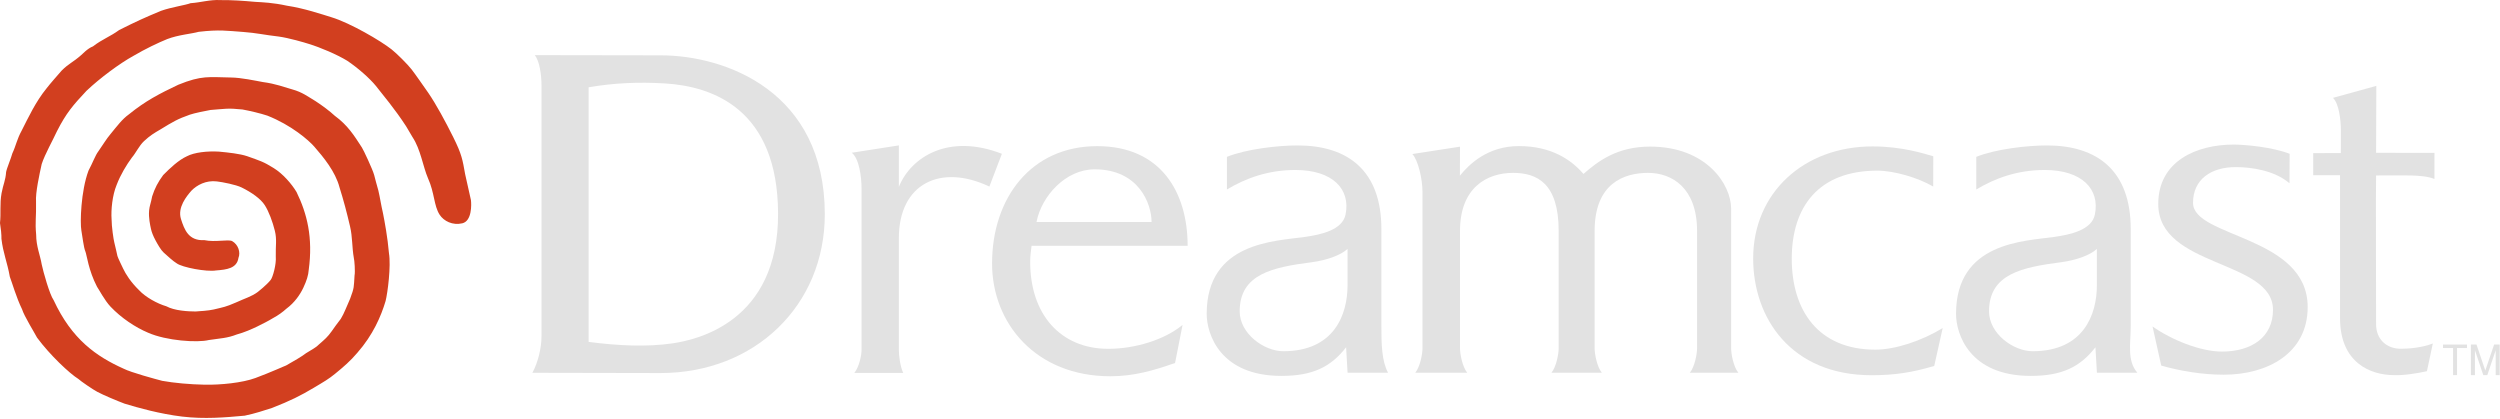 <svg clip-rule="evenodd" fill-rule="evenodd" stroke-linejoin="round" stroke-miterlimit="2" viewBox="0 0 567 95" xmlns="http://www.w3.org/2000/svg"><g fill-rule="nonzero"><g fill="#e2e2e2"><path d="m556.359 78.931h-2.285v-.789h5.444v.789h-2.266v6.146h-.893z"/><path d="m563.211 85.077-1.893-5.635v5.635h-.914v-6.935h1.264l2 5.896 1.998-5.896h1.264v6.935h-.91v-5.635l-1.895 5.635z"/><path d="m122.813 19.344c0-2.409-.458-5.529-1.522-6.841 6.973 0 22.039.046 28.497.046 14.859 0 37.277 8.247 37.277 36.052 0 20.635-15.826 36.008-37.277 36.008-4.705 0-22.67-.058-29.044-.058 1.306-2.411 2.069-5.685 2.069-8.269zm10.687 58.199c6.858.892 13.189 1.165 18.917.347 5.542-.793 24.165-4.805 24.049-29.529-.109-23.431-14.581-28.788-25.731-29.443-5.819-.343-11.436-.123-17.236.881z"/><path d="m193.187 34.642 10.676-1.667v9.4c2.738-6.767 11.259-12.205 23.366-7.493l-2.838 7.433c-11.082-5.26-20.528-.646-20.528 11.661v25.394c0 1.209.264 3.648.985 5.213h-11.089c1.12-1.381 1.64-4.004 1.64-5.213v-36.63c-.003-2.657-.545-6.77-2.212-8.098z"/><path d="m530.719 39.738v32.434c0 10.183 7.019 12.905 12.219 12.905 2.197.107 5.313-.406 7.488-.889l1.338-6.285c-2.535.97-5.481 1.197-7.25 1.197-3.26 0-5.617-2.164-5.617-5.549 0-3.037-.077-32.809 0-33.761h-.034c.432 0 7.196-.024 7.879 0 2.217.078 3.92.213 5.387.803l.008-5.919s-12.985-.017-13.239-.017l.053-15.181-9.838 2.719c1.356 1.269 1.797 4.982 1.797 7.431 0 0-.008 4.536-.008 5.083-.441 0-5.438.025-6.265.025v5.001c.873 0 6.082.003 6.082.003z"/><path d="m488.193 74.036c4.229 3.021 10.866 5.703 15.733 5.703 6.752 0 11.588-3.285 11.588-9.469 0-11.414-26.022-9.522-26.022-24.004 0-9.792 8.756-13.476 17.1-13.476 2.683 0 8.806.582 12.697 2.088l-.031 6.688c-3.459-2.955-8.735-3.669-12.213-3.669-5.521 0-9.668 2.74-9.668 8.112 0 7.887 26.002 7.43 26.002 23.621 0 10.471-9.07 15.354-19.055 15.354-4.865 0-9.939-.862-14.16-2.071z"/><path d="m331.107 39.839c0-.592.021-5.895.021-6.574l-10.809 1.671c1.303 1.365 2.303 5.623 2.303 8.667v35.414c0 1.209-.519 4.143-1.641 5.521h11.784c-1.118-1.381-1.637-4.313-1.637-5.521v-26.645c0-9.75 6.031-13.164 12.035-13.164 5.434 0 10.344 2.352 10.344 13.164v26.646c0 1.209-.52 4.142-1.637 5.521h11.428c-1.123-1.381-1.637-4.313-1.637-5.521v-26.646c0-10.811 6.678-13.164 12.123-13.164 5.43 0 11.111 3.411 11.111 13.164v26.646c0 1.209-.515 4.142-1.642 5.521h11.008c-1.127-1.381-1.639-4.313-1.639-5.521v-31.706c0-5.404-5.516-14.063-18.391-14.063-7.492 0-11.818 3.333-15.103 6.2-2.793-3.26-7.34-6.317-14.647-6.317-7.116-.003-11.319 4.17-13.374 6.707z"/><path d="m305.621 56.453c-1.543 1.453-4.773 2.579-8.107 3.019-8.762 1.147-16.352 2.604-16.352 11.137 0 5.063 5.52 9.048 9.891 9.048 11.578 0 14.57-8.353 14.57-14.935v-8.269zm-27.352-20.883c4.419-1.771 11.549-2.583 16.021-2.583 11.42 0 19.008 5.705 19.008 18.95v21.972c0 4.069.062 7.924 1.512 10.631h-9.178l-.332-5.78c-3.473 4.487-7.627 6.495-14.676 6.495-13.91 0-16.946-9.503-16.946-14.069 0-16.297 15.512-16.485 22.249-17.447 3.728-.526 8.521-1.58 9.244-5.074 1.188-5.78-2.942-10.114-11.385-10.114-6.197 0-11.273 1.885-15.514 4.422zm197.303 20.883c-1.541 1.453-4.773 2.579-8.109 3.019-8.76 1.147-16.348 2.604-16.348 11.137 0 5.063 5.516 9.048 9.887 9.048 11.576 0 14.57-8.353 14.57-14.935zm-27.349-20.883c4.418-1.771 11.556-2.583 16.023-2.583 11.414 0 19.002 5.705 19.002 18.95v21.972c0 4.069-.887 7.841 1.508 10.631h-9.176l-.334-5.78c-3.478 4.487-7.625 6.495-14.674 6.495-13.902 0-16.943-9.503-16.943-14.069 0-16.297 15.512-16.485 22.246-17.447 3.729-.526 8.527-1.58 9.242-5.074 1.19-5.78-2.941-10.114-11.385-10.114-6.195 0-11.271 1.885-15.513 4.422v-7.4z"/><path d="m438.451 42.308c-3.443-2.012-8.879-3.605-12.67-3.605-13.312 0-19.412 8.185-19.412 19.976 0 11.68 5.965 20.625 18.983 20.625 4.462 0 10.535-2.006 15.25-4.902l-1.918 8.593c-4.799 1.428-8.842 2.108-14.194 2.108-18.295 0-26.871-12.977-26.871-26.479 0-14.921 11.504-25.417 27.072-25.417 6.805 0 11.771 1.668 13.776 2.238z"/><path d="m233.646 59.304c.008-1.234.172-2.41.31-3.55h35.401c0-12.169-6.087-22.608-20.505-22.608-14.965 0-23.85 11.703-23.85 26.63 0 13.498 9.891 25.56 26.832 25.56 5.356 0 9.834-1.319 14.669-3.012l1.701-8.63c-4.135 3.404-10.817 5.418-16.849 5.418-10.841 0-17.756-7.849-17.709-19.808zm1.431-8.948c1.149-5.92 6.628-11.952 13.184-11.952 10.018 0 12.917 7.817 12.917 11.952-.002 0-26.101.019-26.101 0z"/></g><path d="m65.058 1.288c3.969.596 8.026 1.984 10.141 2.63 4.261 1.302 11.177 5.351 13.621 7.291 1.157.918 3.585 3.323 4.528 4.533.917 1.179 2.667 3.733 3.783 5.308 1.781 2.597 3.874 6.466 5.648 10.025 1.984 3.978 2.12 5.13 2.721 8.455l1.311 5.862c.123 1.014.227 4.731-1.957 5.251-2.181.521-4.199-.483-5.15-1.955-1.316-2.036-1.133-4.926-2.623-8.234-1.161-2.674-1.666-6.561-3.521-9.355l-1.453-2.458c-2.573-3.96-5.253-7.103-6.851-9.153-1.411-1.723-4.04-4.064-6.531-5.729-2.306-1.398-6.032-2.993-8.719-3.813-.856-.279-4.524-1.357-6.8-1.66-3.093-.347-5.126-.836-8.063-1.043-3.63-.256-5.367-.578-10.074-.028-1.783.484-4.605.676-7.147 1.647-2.053.837-4.906 2.189-7.703 3.832-3.012 1.651-7.578 5.026-10.609 7.907-3.054 3.263-4.582 5.014-6.687 9.15-.931 2.046-2.736 5.213-3.464 7.447-.497 2.269-1.443 6.5-1.286 8.556.073 3.681-.25 4.44.027 7.45.01 2.71.899 4.588 1.27 6.806.315 1.53 1.787 6.828 2.694 8.062 4.129 8.9 9.675 12.755 15.856 15.537 1.742.888 7.191 2.346 8.767 2.763 2.69.485 6.227.81 9.633.875 3.583.069 8.522-.414 11.517-1.519 3.244-1.193 6.997-2.891 6.953-2.84 1.504-.832 3.802-2.187 4.516-2.781 1.383-.885 2.217-1.228 3.034-2.08 1.184-1.033 1.898-1.629 2.794-2.91.497-.721 1.292-1.827 2.059-2.805.83-1.36 1.307-2.793 2.116-4.564.968-2.623.818-2.496 1.003-5.277.175-.807-.02-3.519-.164-3.979-.437-2.502-.283-4.709-.856-7.139-.771-3.287-1.417-5.747-2.402-8.899-.929-3.549-3.656-6.838-5.702-9.188-1.268-1.457-5.201-4.895-10.658-7.043-1.538-.517-4.05-1.103-5.647-1.395-3.41-.356-3.965-.127-7.229.111-1.124.196-3.731.729-4.692 1.066-2.804.985-3.835 1.611-6.702 3.366-1.334.775-2.34 1.368-3.705 2.646-1.089 1.008-1.868 2.72-2.748 3.725-1.209 1.644-2.554 3.836-3.456 6.201-.978 2.353-1.293 5.664-1.143 7.795 0 1.621.441 4.598.616 5.246.176.65.616 2.67.71 3.076.097.405 1.145 2.541 1.292 2.853.593 1.261 1.726 3.069 3.633 4.919 1.411 1.54 4.133 3.05 6.174 3.635 1.828 1.006 4.912 1.174 6.62 1.178.839-.053 2.984-.184 4.103-.451 2.271-.545 2.688-.56 5.028-1.575 2.1-.974 3.523-1.325 4.986-2.403 0 0 2.007-1.572 2.919-2.724.481-.604 1.306-3.5 1.161-5.293-.069-2.453.289-3.845-.214-5.863-.5-2.019-1.354-4.358-2.281-5.8-.939-1.46-2.956-2.882-5.251-4.017-1.288-.636-4.333-1.224-5.627-1.376-2.453-.292-4.506.823-5.753 2.097-1.082 1.236-3.22 3.803-2.369 6.457.771 2.4 1.703 4.959 5.304 4.77 2.473.516 5.33-.229 6.283.207 1.413.803 1.955 2.573 1.443 3.811-.359 2.383-2.643 2.668-5.076 2.852-2.18.365-7.715-.702-8.93-1.613-.816-.484-2.067-1.647-2.946-2.435-.633-.568-1.346-1.828-1.837-2.734-.598-1.114-.903-1.933-1.057-2.657-.185-.86-.562-2.506-.419-4.149.099-1.108.394-1.582.688-3.203.589-1.84 1.32-3.239 2.498-4.834 1.532-1.556 3.479-3.408 5.38-4.269 1.676-.886 4.613-1.211 7.268-1.056 2.156.206 4.702.469 6.389 1.033 2.884 1.03 3.708 1.236 6.077 2.73 1.999 1.237 4.012 3.516 5.136 5.402 2.39 4.89 3.76 10.328 2.764 17.653-.081 1.236-.466 2.443-1.237 4.084-.714 1.511-1.96 3.35-3.838 4.732-.754.699-1.946 1.561-2.915 2.063-1.375.834-2.299 1.269-3.733 1.989-1.26.594-2.73 1.27-4.646 1.802-2.076.821-3.67.854-6.281 1.243-2.568.646-9.602.187-13.792-1.662-2.857-1.203-6.064-3.321-8.505-5.904-1.354-1.422-2.681-3.996-3.069-4.523-1.94-3.729-2.319-7.233-2.631-7.973-.422-1-.631-3.244-.916-4.779-.319-1.724-.122-8.941 1.617-13.573.981-1.845 1.555-3.49 2.217-4.353 1.193-1.696 1.769-2.755 2.782-3.957 1.528-1.852 2.64-3.364 4.127-4.431 3.793-3.083 6.959-4.711 11.245-6.746 5.324-2.168 6.923-1.72 11.964-1.639 2.267.02 5.566.733 7.189 1.027 3.012.401 4.738 1.127 6.773 1.695 2.178.608 3.436 1.58 5.226 2.659 1.47.949 3.202 2.251 4.345 3.308 2.927 2.146 4.337 4.401 6.131 7.171.327.464 2.455 5.002 2.794 6.266.158.633.638 2.449.949 3.511.396 1.685.591 3.176 1.036 5.078.396 1.957 1.072 5.652 1.364 9.107.495 2.965-.296 9.016-.76 10.871-1.035 3.463-2.85 7.69-6.428 11.762-1.519 1.804-3.135 3.199-5.003 4.717-1.427 1.189-2.653 1.886-4.861 3.202-2.996 1.788-5.276 2.931-9.477 4.573-1.71.549-3.866 1.271-6.188 1.75-4.499.408-9.123.805-14.169.206-5.047-.602-10.102-2.023-13.089-2.939-1.649-.618-4.841-1.955-6.178-2.68-.872-.44-3.793-2.438-4.288-2.918-2-1.237-6.479-5.449-9.371-9.375-.633-1.217-2.911-4.854-3.406-6.448-1.313-2.697-2.229-5.96-2.766-7.354-.568-3.254-1.528-5.348-1.902-8.611.042-.768-.154-2.577-.33-3.578.254-2.235-.086-4.339.358-6.773.39-2.053.904-2.91 1.028-4.766.121-.794 1.141-3.182 1.415-4.245.826-1.75 1.03-3.191 2.107-5.147 1.549-3.048 3.172-6.554 5.662-9.617.712-.95 2.729-3.228 3.416-4.017 1.625-1.625 2.578-1.881 4.421-3.51.19-.12 1.409-1.508 2.685-1.985 2.111-1.632 3.937-2.23 5.948-3.715 4.029-2.008 5.497-2.686 9.497-4.351 2.313-.825 5.534-1.28 6.694-1.73 2.209-.137 4.451-.841 6.773-.702 2.607-.024 5.234.162 7.855.4 1.766.102 4.072.188 7.199.868z" fill="#cf3311" fill-opacity=".94"/></g></svg>